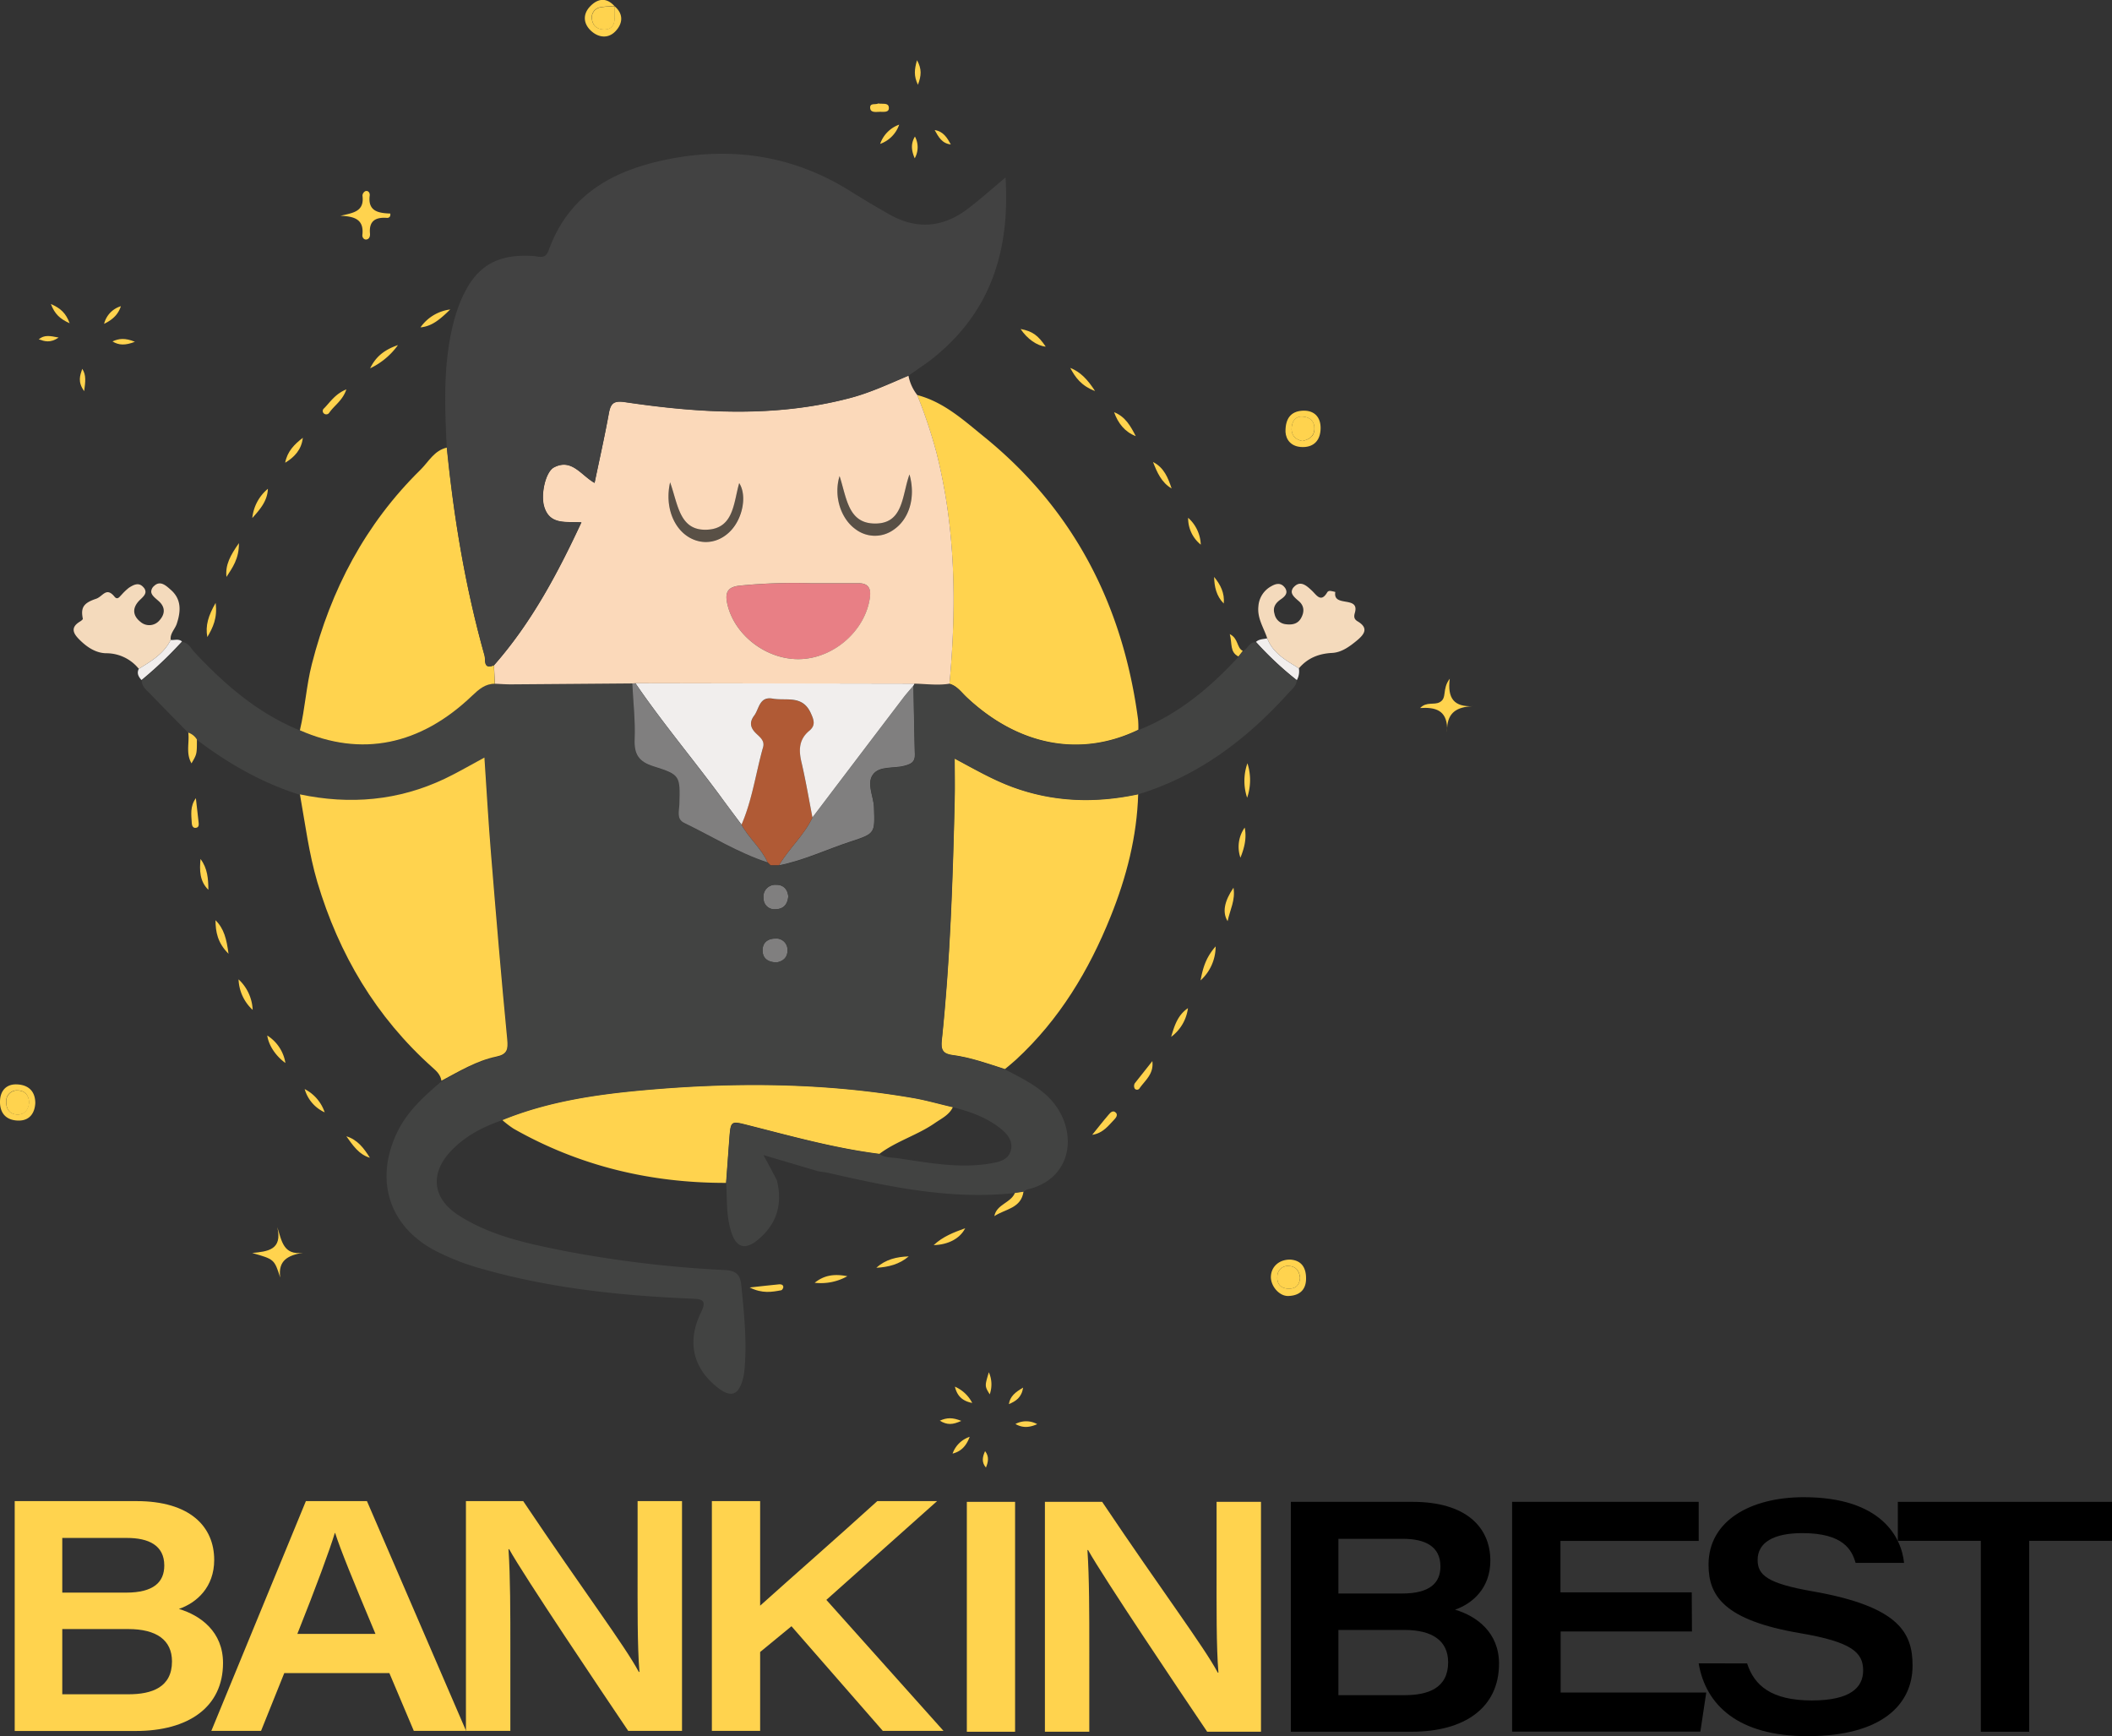 <svg xmlns="http://www.w3.org/2000/svg" viewBox="0 0 718 590.28"><rect x="0" y="0" width="718" height="590.28" fill="#333333" stroke="none"/><title>logo</title><g id="a2c6e0d5-124a-49a0-9849-05a5efc1c646" data-name="Layer 2"><g id="bd74d62e-c237-4c40-9ab2-d32cc5017c3b" data-name="Layer 1"><path d="M493.11,231c-.84,6.84,1.56,9.55,7.71,9.34-5.24.26-8.31,2.1-8.6,7.37-.22-6-4-7.09-9.18-6.75,2.19-2.28,4.78-.9,6.7-2C492.3,237.54,490.39,234.54,493.11,231Z" transform="translate(-0.25 -0.25)" style="fill:#ffd34e"/><path d="M492.22,247.71c0,.46,0,.95,0,1.47A14.18,14.18,0,0,1,492.22,247.71Z" transform="translate(-0.25 -0.25)" style="fill:#ffd34e"/><path d="M441.82,227.47c-4.27-2.69-8.81-5.08-10.76-10.21-1.16-3.58-3.45-6.77-3-10.89a8.38,8.38,0,0,1,4.35-6.8c1.56-.91,3.19-1.31,4.5.29a2.56,2.56,0,0,1,.68,1.6c0,1-.85,1.81-1.85,2.5-1.81,1.24-2.89,2.74-2.2,5a4.35,4.35,0,0,0,3.75,3.5c2.1.28,4.08,0,5.23-2s1.26-4.15-.73-5.85c-1.1-.94-2.4-2-2.4-3.19a2.44,2.44,0,0,1,.8-1.67c2.22-2.31,4.34-.29,6,1.25s3.13,4.36,5.34.51a1.15,1.15,0,0,1,.89-.37,10.3,10.3,0,0,1,1.79.38c-.94,5.36,8.38,1.1,6.64,7.08-.35,1.23-.35,2.15,1,2.93,3.95,2.36,2,4.58-.39,6.55s-5.14,4-8.36,4.15C448.52,222.47,444.76,224,441.82,227.47Z" transform="translate(-0.25 -0.25)" style="fill:#f4dabc"/><path d="M443,150.19c-2.76-.6-3.87-2.26-3.63-4.73.22-2.24,1.46-3.83,3.88-3.59s4,1.66,3.85,4.3S445.06,149.7,443,150.19Z" transform="translate(-0.25 -0.25)" style="fill:#ffd34e"/><path d="M438.23,438.35c-2.65-.08-3.92-1.65-3.73-4.14a3.53,3.53,0,0,1,3.92-3.54c2.6.12,3.57,1.94,3.78,4C442,437.43,440.54,438.43,438.23,438.35Z" transform="translate(-0.25 -0.25)" style="fill:#ffd34e"/><path d="M439.38,145.46c-.24,2.47.87,4.13,3.63,4.73,2.05-.49,4-1.34,4.1-4s-1.45-4.06-3.85-4.3S439.6,143.22,439.38,145.46Zm-2.11,1.64c-.1-5.43,2.64-7.2,6.24-7.23s5.75,2.24,5.7,6-2,6.35-6,6.37S437.43,149.75,437.27,147.1Z" transform="translate(-0.25 -0.25)" style="fill:#ffd34e"/><path d="M434.5,434.21c-.19,2.49,1.08,4.06,3.73,4.14,2.31.08,3.76-.92,4-3.69-.21-2.05-1.18-3.87-3.78-4A3.53,3.53,0,0,0,434.5,434.21Zm-2.19-.1c.19-3.33,2.9-5.75,6.73-5.62,3.67.31,5.3,2.74,5.22,6.63s-2.49,5.63-6.05,5.73C435.07,440.93,432.12,437.34,432.31,434.11Z" transform="translate(-0.25 -0.25)" style="fill:#ffd34e"/><path d="M427.24,218.48c1.07-1,2.51-.91,3.82-1.22,1.95,5.13,6.49,7.52,10.76,10.21a6.12,6.12,0,0,1-.69,4A111.74,111.74,0,0,1,427.24,218.48Z" transform="translate(-0.25 -0.25)" style="fill:#f1eeed"/><path d="M424.33,259.75a18.53,18.53,0,0,1-.1,11.7A17.94,17.94,0,0,1,424.33,259.75Z" transform="translate(-0.25 -0.25)" style="fill:#ffd34e"/><path d="M423.4,281.61c.74,3.63-.15,7-1.45,10.23A11.35,11.35,0,0,1,423.4,281.61Z" transform="translate(-0.25 -0.25)" style="fill:#ffd34e"/><path d="M418.33,215.84c3,1.5,2.32,4.69,4.43,5.7l-1.49,1.9C418.26,221.92,419.2,219,418.33,215.84Z" transform="translate(-0.25 -0.25)" style="fill:#ffd34e"/><path d="M419.59,302.05c.7,4.23-1.16,7.42-2,11.37C415.72,310.37,416.49,306.64,419.59,302.05Z" transform="translate(-0.25 -0.25)" style="fill:#ffd34e"/><path d="M413,196.39c2.18,2.64,3.63,5.53,3.28,9.05C413.76,202.88,413.09,199.74,413,196.39Z" transform="translate(-0.25 -0.25)" style="fill:#ffd34e"/><path d="M413.52,322a15.61,15.61,0,0,1-5.13,11.57C409.13,329.74,410,326,413.52,322Z" transform="translate(-0.25 -0.25)" style="fill:#ffd34e"/><path d="M404.17,176.29a12.82,12.82,0,0,1,4.3,9.13A11.54,11.54,0,0,1,404.17,176.29Z" transform="translate(-0.25 -0.25)" style="fill:#ffd34e"/><path d="M404.11,343a14.44,14.44,0,0,1-5.71,9.75C399.48,349.07,400.6,345.36,404.11,343Z" transform="translate(-0.25 -0.25)" style="fill:#ffd34e"/><path d="M392.23,157.32c3.74,1.87,5.11,5.38,6.33,9C395.11,164.31,393.63,160.87,392.23,157.32Z" transform="translate(-0.25 -0.25)" style="fill:#ffd34e"/><path d="M392,361c.57,4.35-2.4,6.48-4.32,9.2a1,1,0,0,1-1.67.14,1.92,1.92,0,0,1,0-1.76C388,366.05,390,363.56,392,361Z" transform="translate(-0.25 -0.25)" style="fill:#ffd34e"/><path d="M387.15,244.85a29,29,0,0,1,.09,3.49c-19.69,9.49-40.78,5.47-58.42-11.12-1.78-1.68-3.23-3.82-5.79-4.53,2.43-26.49,2.13-52.82-4.49-78.8a172.58,172.58,0,0,0-6.47-19.33c9,2.33,15.8,8.56,22.69,14.15C365.35,173.51,382,206.07,387.15,244.85Z" transform="translate(-0.25 -0.25)" style="fill:#ffd34e"/><path d="M379,140.4c3.85,1.48,5.64,4.78,7.37,8.13C382.6,147.06,380.36,144.14,379,140.4Z" transform="translate(-0.25 -0.25)" style="fill:#ffd34e"/><path d="M379.19,380.72c-2.12,2.21-3.94,4.8-7.63,5.34,1.85-2.28,3.65-4.6,5.56-6.82.6-.7,1.45-1.71,2.47-.72C380.29,379.2,379.77,380.13,379.19,380.72Z" transform="translate(-0.25 -0.25)" style="fill:#ffd34e"/><path d="M324.79,258.08c7.09,3.81,13.11,7.25,19.64,9.66,14,5.17,28.28,5.55,42.76,2.45-.41,14.47-4,28.3-9.35,41.61-7.37,18.37-17.44,35.1-32.16,48.69-1.21,1.12-2.52,2.15-3.79,3.22-5.86-1.87-11.69-4-17.8-4.78-3.26-.43-4-1.78-3.72-4.89,2.86-27.18,3.75-54.48,4.4-81.79C324.88,267.82,324.79,263.39,324.79,258.08Z" transform="translate(-0.25 -0.25)" style="fill:#ffd34e"/><path d="M364.09,125.32c3.44,1.38,5.82,3.84,8.44,7.87C367.82,131.42,365.8,128.53,364.09,125.32Z" transform="translate(-0.25 -0.25)" style="fill:#ffd34e"/><path d="M347.22,112.1c4,.76,5.91,2.12,8.54,6C352.82,117.83,349.43,115.45,347.22,112.1Z" transform="translate(-0.25 -0.25)" style="fill:#ffd34e"/><path d="M345.46,484.37a7.69,7.69,0,0,1,7.4.06C349.86,485.75,347.67,485.63,345.46,484.37Z" transform="translate(-0.25 -0.25)" style="fill:#ffd34e"/><path d="M345.31,405.72l2.91-.44c-.76,5.81-6.31,6-9.93,8.43C339.05,409.61,344,409.23,345.31,405.72Z" transform="translate(-0.25 -0.25)" style="fill:#ffd34e"/><path d="M348.08,472c-.54,3.43-2.54,4.64-4.85,5.62C343.62,475,345.38,473.56,348.08,472Z" transform="translate(-0.25 -0.25)" style="fill:#ffd34e"/><path d="M336.42,466.78a10.16,10.16,0,0,1,.3,7.51C335,471.49,335,471.49,336.42,466.78Z" transform="translate(-0.25 -0.25)" style="fill:#ffd34e"/><path d="M335.14,493.6c1.46,1.85,1.07,3.72.29,5.58C333.83,497.33,334.3,495.46,335.14,493.6Z" transform="translate(-0.25 -0.25)" style="fill:#ffd34e"/><path d="M324.88,471.68a12,12,0,0,1,5.89,5.54C327.07,476.5,325.57,474.5,324.88,471.68Z" transform="translate(-0.25 -0.25)" style="fill:#ffd34e"/><path d="M329.91,488.73c-1.26,3.36-3.09,5-5.82,5.71A9.29,9.29,0,0,1,329.91,488.73Z" transform="translate(-0.25 -0.25)" style="fill:#ffd34e"/><path d="M328.38,417.81c-1.74,3.48-5.71,5.61-10.72,5.75C320.91,420.55,324.48,419.25,328.38,417.81Z" transform="translate(-0.25 -0.25)" style="fill:#ffd34e"/><path d="M327.05,483.31c-2.9,1.34-4.76,1.47-7.31-.06C322.28,482.12,324.13,482.16,327.05,483.31Z" transform="translate(-0.25 -0.25)" style="fill:#ffd34e"/><path d="M318,44.47c2.93.43,4.24,2.61,5.49,4.88C320.48,49.06,319.26,46.72,318,44.47Z" transform="translate(-0.25 -0.25)" style="fill:#ffd34e"/><path d="M312,20.72c1.67,3,1.49,5.23.31,8.35C310.86,26.06,311.1,23.86,312,20.72Z" transform="translate(-0.25 -0.25)" style="fill:#ffd34e"/><path d="M310.63,373.46c4.57.79,9.06,2.08,13.59,3.13-1.25,2.72-3.86,3.89-6.14,5.47-5.94,4.12-13.05,6.12-18.85,10.47-15.15-1.9-29.82-6-44.57-9.74-6-1.53-6-1.6-6.49,4.75q-.54,7.43-1.09,14.86c-25.65.05-49.83-5.71-72.22-18.42a33.93,33.93,0,0,1-3.92-3c15.58-6.37,32.07-8.75,48.63-10.22C250,368.05,280.41,368.24,310.63,373.46Z" transform="translate(-0.25 -0.25)" style="fill:#ffd34e"/><path d="M311.29,46.67a7.64,7.64,0,0,1-.07,7.4C309.91,51.06,310,48.87,311.29,46.67Z" transform="translate(-0.25 -0.25)" style="fill:#ffd34e"/><path d="M309.18,427.39c-3.11,2.67-6.91,3.66-11,3.87C301.26,428.44,305.07,427.52,309.18,427.39Z" transform="translate(-0.25 -0.25)" style="fill:#ffd34e"/><path d="M305.94,42.62a10.57,10.57,0,0,1-6.47,6.55A10.66,10.66,0,0,1,305.94,42.62Z" transform="translate(-0.25 -0.25)" style="fill:#ffd34e"/><path d="M299.44,38.26c-1.24,0-3.17.44-3.36-1.2-.23-2,1.92-1.1,2.71-1.63,1.51.25,3.45-.35,3.63,1.3C302.62,38.63,300.63,38.23,299.44,38.26Z" transform="translate(-0.25 -0.25)" style="fill:#ffd34e"/><path d="M272.56,224.32c-11.48.5-22.77-8.07-25.09-18.93-.87-4,.42-5.73,4.69-6.06a189.3,189.3,0,0,1,23.93-.78h16c3.27,0,4.35,1.6,3.92,4.79C294.49,214.5,284.17,223.81,272.56,224.32Z" transform="translate(-0.25 -0.25)" style="fill:#e87f85"/><path d="M297,178.22c10.48.53,9.78-9.52,12.41-16.67,2.18,7.73-.08,15.15-5.34,18.76a10.89,10.89,0,0,1-13-.14c-5-3.52-7.54-11.21-5.42-18.07C288.06,169.3,288.53,177.78,297,178.22Z" transform="translate(-0.25 -0.25)" style="fill:#595046"/><path d="M277.21,436.36c3-2.38,6.25-3.18,11.1-2.23A18.31,18.31,0,0,1,277.21,436.36Z" transform="translate(-0.25 -0.25)" style="fill:#ffd34e"/><path d="M265.08,294.43c3.36-5.72,8.51-10.18,11.37-16.24q15.42-20.31,30.86-40.64c1.09-1.43,2.31-2.77,3.47-4.15.15,7.79.26,15.59.48,23.38.07,2.61-1.39,3.23-3.59,3.81-3.64,1-8.5-.07-10.69,3s.26,7.37.39,11.16c.28,8.65.52,8.83-7.76,11.53S273.6,292.74,265.08,294.43Z" transform="translate(-0.25 -0.25)" style="fill:#807f7f"/><path d="M265.86,438.9c-3.18.59-6.39,1.22-10.74-.94,4.21-.46,7.09-.79,10-1.07.65-.06,1.39.1,1.43.92C266.55,438.18,266.15,438.85,265.86,438.9Z" transform="translate(-0.25 -0.25)" style="fill:#ffd34e"/><path d="M263.74,309.37a3.65,3.65,0,0,1-3.91-3.72,4,4,0,0,1,4.18-4.59c2.5-.07,4,1.45,4.22,3.93C268,307.83,266.53,309.37,263.74,309.37Z" transform="translate(-0.25 -0.25)" style="fill:#807f7f"/><path d="M264.26,327.46c-2.85-.09-4.61-1.26-4.75-3.78-.16-2.78,1.54-4.32,4.29-4.32a3.8,3.8,0,0,1,4.16,4C268,325.9,266.31,327.1,264.26,327.46Z" transform="translate(-0.25 -0.25)" style="fill:#807f7f"/><path d="M259.67,254.33c.68-2.41-1.4-3.64-2.68-5-1.83-2-1.85-3.75-.36-5.73,1.74-2.32,1.75-6.59,6.31-5.79s10.09-1.32,12.93,4.88c1.15,2.5,1.68,4.24-.5,6.05-3.59,3-3.59,6.67-2.61,10.86,1.43,6.15,2.48,12.39,3.69,18.59-2.86,6.06-8,10.52-11.37,16.24l-2.87,0-1-1c-2.15-4.83-6.39-8.22-8.89-12.82C256,272.18,257.18,263.08,259.67,254.33Z" transform="translate(-0.25 -0.25)" style="fill:#b05a35"/><path d="M252.34,280.61c-2.47-3.32-5-6.63-7.42-10-9.46-12.78-19.72-25-28.68-38.13l94.85.17a1.42,1.42,0,0,1-.31.71c-1.16,1.38-2.38,2.72-3.47,4.15q-15.45,20.31-30.86,40.64c-1.21-6.2-2.26-12.44-3.69-18.59-1-4.19-1-7.86,2.61-10.86,2.18-1.81,1.65-3.55.5-6.05-2.84-6.2-8.35-4.07-12.93-4.88s-4.57,3.47-6.31,5.79c-1.49,2-1.47,3.78.36,5.73,1.28,1.36,3.36,2.59,2.68,5C257.18,263.08,256,272.18,252.34,280.61Z" transform="translate(-0.25 -0.25)" style="fill:#f1eeed"/><path d="M259.83,305.65a3.65,3.65,0,0,0,3.91,3.72c2.79,0,4.25-1.54,4.49-4.38-.26-2.48-1.72-4-4.22-3.93A4,4,0,0,0,259.83,305.65Zm-.32,18c.14,2.52,1.9,3.69,4.75,3.78,2.05-.36,3.77-1.56,3.7-4.13a3.8,3.8,0,0,0-4.16-4C261.05,319.36,259.35,320.9,259.51,323.68ZM102.18,248.55c20.81,9.22,40.9,5.22,58.63-11.82,2.23-2.14,4.39-4,7.61-4,1.81.07,3.63.22,5.44.21q20.67-.13,41.34-.32c.31,6.32,1.06,12.66.8,19-.21,5.18,1.43,7.66,6.5,9.27,9.18,2.91,9,3.28,8.77,12.88-.05,2.23-1.08,5,1.61,6.33,9.42,4.56,18.34,10.17,28.37,13.43,0,0,0,0,0,0l1,1,2.87,0c8.52-1.69,16.34-5.46,24.53-8.13s8-2.88,7.76-11.53c-.13-3.79-2.55-8.1-.39-11.16s7-2.07,10.69-3c2.2-.58,3.66-1.2,3.59-3.81-.22-7.79-.33-15.59-.48-23.38a1.42,1.42,0,0,0,.31-.71c4,.05,8,.68,11.94,0,2.56.71,4,2.85,5.79,4.53,17.64,16.59,38.73,20.61,58.42,11.12,13.5-5.35,24.32-14.37,34-24.9l1.49-1.9c1.67-.76,2.15-3.26,4.48-3.06a111.74,111.74,0,0,0,13.89,13c-.29,2-1.81,3.1-3,4.44-14.14,15.62-30.46,28-50.92,34.26-14.48,3.1-28.72,2.72-42.76-2.45-6.53-2.41-12.55-5.85-19.64-9.66,0,5.31.09,9.74,0,14.17-.65,27.31-1.54,54.61-4.4,81.79-.32,3.11.46,4.46,3.72,4.89,6.11.8,11.94,2.91,17.8,4.78,4.81,2.55,9.72,4.88,13.86,8.6,11.27,10.11,10.23,28.4-6.29,32.21a4.51,4.51,0,0,0-1.24.76l-2.91.44c-21.52,2.39-42.32-2-63.08-6.73-1.29-.3-2.61-.45-3.91-.66l-18.6-5.5c1.3,2.37,1.93,3.5,2.54,4.65s1.37,2.61,2.05,3.91c2,8.16,0,15-6.61,20.37-4.24,3.41-7.17,2.53-8.87-2.67-1.78-5.43-1.42-11.1-1.75-16.69q.54-7.44,1.09-14.86c.46-6.35.44-6.28,6.49-4.75,14.75,3.71,29.42,7.84,44.57,9.74,1.9,1.26,4.18,1.09,6.27,1.4,10.53,1.54,21.05,3.6,31.76,1.7,2.84-.5,5.81-1.23,6.61-4.47s-1.39-5.7-3.8-7.57c-4.68-3.64-10.17-5.56-15.85-7-4.53-1-9-2.34-13.59-3.13-30.22-5.22-60.64-5.41-91.06-2.7-16.56,1.47-33,3.85-48.63,10.22-6.54,2.24-12.56,5.36-17.38,10.42-7.26,7.63-6.41,16.13,2.46,21.86,10.85,7,23.3,9.61,35.7,12.1a392,392,0,0,0,55,6.57c3.8.21,5.16,1.65,5.51,5.27.89,9.12,1.87,18.22,1.16,27.39a24.7,24.7,0,0,1-.54,4c-1.52,6.1-4.23,6.95-9.13,2.93-7.94-6.52-10-15.29-5.26-25.09,2-4.1.81-4.63-3-4.78-24.16-1-48.11-3.51-71.46-10.15a83.74,83.74,0,0,1-15.35-5.9c-15.85-8.07-21.16-23.63-13.73-39.87,3.44-7.51,9.34-12.82,15.43-18,6-3.17,11.91-6.79,18.65-8.21,3.68-.77,4.05-2.42,3.72-5.89-2-21-3.8-42.1-5.52-63.16-.88-10.71-1.48-21.43-2.23-32.61-4.81,2.58-9.07,5.1-13.53,7.22-15.76,7.47-32.22,8.87-49.19,5.3-12.85-4-24.34-10.58-35-18.64a5.38,5.38,0,0,0-2.93-2.35c-4.37-4.47-8.78-8.9-13.11-13.41-1.22-1.27-2.83-2.39-2.8-4.48a133.21,133.21,0,0,0,10.5-9.65c1.12-1.14,2.21-2.29,3.29-3.45,2.1.25,2.86,2.11,4.06,3.41C76.55,232.89,87.86,242.74,102.18,248.55Z" transform="translate(-0.25 -0.25)" style="fill:#424342"/><path d="M235.05,183.19c-5.74-3-8.87-10.67-7-19,2.72,7.56,3.16,16.58,12.64,16.1,9.06-.46,8.93-9.27,10.84-15.88,2.67,4.15,1.26,11.79-2.84,16.15C245,184.59,239.68,185.59,235.05,183.19Z" transform="translate(-0.25 -0.25)" style="fill:#595046"/><path d="M216,251.56c.26-6.3-.49-12.64-.8-19l1-.08c9,13.16,19.22,25.35,28.68,38.13,2.46,3.33,5,6.64,7.42,10,2.5,4.6,6.74,8,8.89,12.82,0,0,0,0,0,0-10-3.26-18.95-8.87-28.37-13.43-2.69-1.3-1.66-4.1-1.61-6.33.25-9.6.41-10-8.77-12.88C217.43,259.22,215.79,256.74,216,251.56Z" transform="translate(-0.25 -0.25)" style="fill:#807f7f"/><path d="M209.24,2.41l0,0h0Z" transform="translate(-0.25 -0.25)" style="fill:#ffd34e"/><path d="M209.19,6.89c-.13,2.13-1.27,3.41-3.47,3.41s-3.87-1.1-4.2-3.41a3.48,3.48,0,0,1,2.8-4.11,25.75,25.75,0,0,1,4.92-.35C209.23,3.92,209.29,5.41,209.19,6.89Z" transform="translate(-0.25 -0.25)" style="fill:#ffd34e"/><path d="M201,10.56c-2.46-2.42-2.58-5.47-.26-8,2.54-2.75,5.58-3.41,8.46-.18v0a25.75,25.75,0,0,0-4.92.35,3.48,3.48,0,0,0-2.8,4.11c.33,2.31,1.94,3.41,4.2,3.41s3.34-1.28,3.47-3.41c.1-1.48,0-3,.05-4.46h0c3.26,2.79,2.65,6.1.18,8.6S203.57,13.06,201,10.56Z" transform="translate(-0.25 -0.25)" style="fill:#ffd34e"/><path d="M291.1,180.17a10.89,10.89,0,0,0,13,.14c5.26-3.61,7.52-11,5.34-18.76-2.63,7.15-1.93,17.2-12.41,16.67-8.51-.44-9-8.92-11.36-16.12C283.56,169,286.15,176.65,291.1,180.17Zm-43.63,25.22c2.32,10.86,13.61,19.43,25.09,18.93s21.93-9.82,23.43-21c.43-3.19-.65-4.79-3.92-4.79h-16a189.3,189.3,0,0,0-23.93.78C247.89,199.66,246.6,201.35,247.47,205.39Zm-6.77-25.06c-9.48.48-9.92-8.54-12.64-16.1-1.88,8.29,1.25,16,7,19,4.63,2.4,9.9,1.4,13.65-2.59,4.1-4.36,5.51-12,2.84-16.15C249.63,171.06,249.76,179.87,240.7,180.33Zm-52.08-21.22c6-3.12,9.14,2.67,13.78,5.29,1.67-8.06,3.43-15.82,4.85-23.65.63-3.44,1.69-4.37,5.51-3.81,25.49,3.77,51,5.28,76.33-1.36,7-1.82,13.42-4.86,20-7.63a15.3,15.3,0,0,0,3,6.61,172.58,172.58,0,0,1,6.47,19.33c6.62,26,6.92,52.31,4.49,78.8-4,.68-8,.05-11.94,0l-94.85-.17-1,.08q-20.67.17-41.34.32c-1.81,0-3.63-.14-5.44-.21-.09-2.09-.19-4.18-.28-6.27,12.64-14.36,21.53-31,29.74-48.62-5.31-.31-10.75.94-12.64-5.28C184,168.36,185.72,160.6,188.62,159.11Z" transform="translate(-0.25 -0.25)" style="fill:#fbd9ba"/><path d="M165,223.17c.37,1.32-.55,4.82,3.16,3.27.09,2.09.19,4.18.28,6.27-3.22,0-5.38,1.88-7.61,4-17.73,17-37.82,21-58.63,11.82,1.76-7.41,2.17-15.05,4.06-22.47,6.46-25.34,18.18-47.65,36.92-66.08,2.8-2.75,4.67-6.6,9-7.56C154.54,176.36,158.47,200,165,223.17Z" transform="translate(-0.25 -0.25)" style="fill:#ffd34e"/><path d="M168.14,226.44c-3.71,1.55-2.79-1.95-3.16-3.27-6.51-23.17-10.44-46.81-12.85-70.73-.68-14-1.26-28,2.11-41.75a53.37,53.37,0,0,1,2.79-8.52c4.94-11.41,12-15.61,24.33-14.9,2,.11,4.27,1.28,5.39-1.85C193.69,66.05,209.19,57.9,228,54.27c21.86-4.21,42.4-.92,61.39,11,4.37,2.74,8.82,5.38,13.31,7.92,9.08,5.13,17.92,4.46,26.21-1.7,4.34-3.23,8.36-6.88,13.18-10.89,1.53,24.7-4.91,45.35-24.13,61-2.83,2.3-5.92,4.28-8.9,6.4-6.57,2.77-13,5.81-20,7.63-25.35,6.64-50.84,5.13-76.33,1.36-3.82-.56-4.88.37-5.51,3.81-1.42,7.83-3.18,15.59-4.85,23.65-4.64-2.62-7.73-8.41-13.78-5.29-2.9,1.49-4.65,9.25-3.38,13.43,1.89,6.22,7.33,5,12.64,5.28C189.67,195.48,180.78,212.08,168.14,226.44Z" transform="translate(-0.25 -0.25)" style="fill:#424242"/><path d="M153.29,105.47c-3.58,3.51-6.31,5.73-10.09,6.08A14.53,14.53,0,0,1,153.29,105.47Z" transform="translate(-0.25 -0.25)" style="fill:#ffd34e"/><path d="M135.54,117.57a24.66,24.66,0,0,1-9.46,7.9C127.84,121.87,130.46,119.32,135.54,117.57Z" transform="translate(-0.25 -0.25)" style="fill:#ffd34e"/><path d="M116,73.61c4.27-1,8.21-1.37,7.47-6.91a1.86,1.86,0,0,1,1-1.47c1.08-.31,1.57.73,1.47,1.47-.72,5.54,3.2,6,7,6.15.15,1.3-.62,1.51-1.21,1.47-3.84-.26-6.09,1.05-5.7,5.33.07.79-.13,1.79-1.11,2s-1.56-.75-1.48-1.5C124.06,74.77,120.68,73.81,116,73.61Z" transform="translate(-0.25 -0.25)" style="fill:#ffd34e"/><path d="M118,386.56c3.79,1.14,6,4.11,8,7.3C122.21,392.74,120.17,389.58,118,386.56Z" transform="translate(-0.25 -0.25)" style="fill:#ffd34e"/><path d="M102.22,270.32c17,3.57,33.43,2.17,49.19-5.3,4.46-2.12,8.72-4.64,13.53-7.22.75,11.18,1.35,21.9,2.23,32.61,1.72,21.06,3.48,42.12,5.52,63.16.33,3.47,0,5.12-3.72,5.89-6.74,1.42-12.62,5-18.65,8.21-.29-1.95-1.57-3.22-3-4.46-19.25-17.19-31.85-38.49-39.19-63.09C105.26,290.36,104,280.3,102.22,270.32Z" transform="translate(-0.25 -0.25)" style="fill:#ffd34e"/><path d="M118,132.63c-1.27,3.83-4.16,5.47-5.86,8a1.22,1.22,0,0,1-1.78.19,1.12,1.12,0,0,1,.07-1.75C112.55,136.89,114.23,134.17,118,132.63Z" transform="translate(-0.25 -0.25)" style="fill:#ffd34e"/><path d="M103.83,370.51a13.85,13.85,0,0,1,6.8,7.91A12.45,12.45,0,0,1,103.83,370.51Z" transform="translate(-0.25 -0.25)" style="fill:#ffd34e"/><path d="M94.52,417.46c1.52,4.61,2,9.64,8.75,8.69-5.09.87-8.54,2.56-7.76,8.43-2-6.21-2-6.21-9.52-8.34C91.1,425.7,96.38,425.3,94.52,417.46Z" transform="translate(-0.25 -0.25)" style="fill:#ffd34e"/><path d="M103.2,149.09c-.44,4-2.82,6.55-6,8.48C97.9,153.73,100.36,151.27,103.2,149.09Z" transform="translate(-0.25 -0.25)" style="fill:#ffd34e"/><path d="M91.11,352.3a13.61,13.61,0,0,1,6.17,9.34C94,359.27,91.58,355.67,91.11,352.3Z" transform="translate(-0.25 -0.25)" style="fill:#ffd34e"/><path d="M91.32,166.43c-.14,4.14-2.68,7-5.3,9.94A14.87,14.87,0,0,1,91.32,166.43Z" transform="translate(-0.25 -0.25)" style="fill:#ffd34e"/><path d="M81.35,333.21a15,15,0,0,1,4.8,10.38A14.81,14.81,0,0,1,81.35,333.21Z" transform="translate(-0.25 -0.25)" style="fill:#ffd34e"/><path d="M81.47,184.9c.07,5.33-2.22,8.36-4.23,11.49C76.79,192.28,78.56,189.07,81.47,184.9Z" transform="translate(-0.25 -0.25)" style="fill:#ffd34e"/><path d="M73.51,313.1c2.91,2.85,3.78,6.47,4.43,11.4C74.2,320.79,73.55,317.08,73.51,313.1Z" transform="translate(-0.25 -0.25)" style="fill:#ffd34e"/><path d="M73.55,205.22c.69,5.14-.94,8.41-2.81,11.61C70,212.94,71.09,209.56,73.55,205.22Z" transform="translate(-0.25 -0.25)" style="fill:#ffd34e"/><path d="M68.42,292.29c2.39,3.16,2.65,6.78,2.67,10.47C68.07,299.82,68.07,296.08,68.42,292.29Z" transform="translate(-0.25 -0.25)" style="fill:#ffd34e"/><path d="M65.45,280.12c-.16-2.85-.65-5.73,1.39-8.51.31,2.71.64,5.42.92,8.13.08.8.2,1.78-.88,1.95S65.49,280.88,65.45,280.12Z" transform="translate(-0.25 -0.25)" style="fill:#ffd34e"/><path d="M67.19,251.68c0,4.95,0,4.95-1.84,8.09-2-3.49-.64-7.08-1.09-10.44A5.38,5.38,0,0,1,67.19,251.68Z" transform="translate(-0.25 -0.25)" style="fill:#ffd34e"/><path d="M62.13,218.34h0c-1.08,1.16-2.17,2.31-3.29,3.45Q60.52,220.08,62.13,218.34Z" transform="translate(-0.25 -0.25)" style="fill:#f1eeed"/><path d="M60.35,212.3c-.61,1.86-2.35,3.31-2.07,5.5-2.31,4.71-6.61,7.23-10.84,9.84a14.17,14.17,0,0,0-11.18-5.3c-3.42-.1-6.32-2-8.74-4.37-2.07-2-3.71-4.2-.11-6.39.41-.25,1.07-.73,1-1-.8-3.88.35-5.36,4.5-6.76,2.35-.79,3.45-4.18,6.29-.69,1,1.19,1.69,0,2.37-.67a19.49,19.49,0,0,1,2.51-2.39c1.56-1,3.35-2,4.93-.16a2.3,2.3,0,0,1,.7,1.53c0,1-.92,1.84-1.77,2.65-2.73,2.57-2.8,5.34.12,7.62a4.52,4.52,0,0,0,6.36-.5c1.89-2.07,2.18-4.45-.2-6.58-1.1-1-2.56-2-2.56-3.28a2.66,2.66,0,0,1,1-1.91c2.13-2,4.13,0,5.67,1.35C62,204,61.74,208.1,60.35,212.3Z" transform="translate(-0.25 -0.25)" style="fill:#f4dabc"/><path d="M47.44,227.64c4.23-2.61,8.53-5.13,10.84-9.84,1.29.17,2.68-.49,3.85.54q-1.62,1.74-3.28,3.45a133.21,133.21,0,0,1-10.5,9.65C47.36,230.34,46.66,229.16,47.44,227.64Z" transform="translate(-0.25 -0.25)" style="fill:#f1eeed"/><path d="M46.12,116.45c-3.27,1.26-5.43,1.22-7.63-.12C40.6,115.34,42.76,115.05,46.12,116.45Z" transform="translate(-0.25 -0.25)" style="fill:#ffd34e"/><path d="M41.35,104.35c-.87,2.63-2.53,4.45-5.71,6A8.37,8.37,0,0,1,41.35,104.35Z" transform="translate(-0.25 -0.25)" style="fill:#ffd34e"/><path d="M28.21,125.65c1.4,2.11,1.08,4.31.66,7.58C26.57,130.09,27.46,127.87,28.21,125.65Z" transform="translate(-0.25 -0.25)" style="fill:#ffd34e"/><path d="M17.55,103.6c3.3,1.45,5.11,3.11,6.37,6.55C20.65,108.68,18.83,107,17.55,103.6Z" transform="translate(-0.25 -0.25)" style="fill:#ffd34e"/><path d="M13.42,115.61c1.9-1.58,3.79-1.2,6.77-.6C17.28,117,15.33,116.26,13.42,115.61Z" transform="translate(-0.25 -0.25)" style="fill:#ffd34e"/><path d="M6.19,371c2.51,0,3.88,1.56,4,4.18-.32,2.39-1.51,4.12-4.12,4s-3.75-1.93-3.67-4.42A3.58,3.58,0,0,1,6.19,371Z" transform="translate(-0.25 -0.25)" style="fill:#ffd34e"/><path d="M6.65,381.22c-3.72,0-6.28-1.93-6.4-6.06-.1-3.8,1.89-6.3,5.53-6.25,3.46.06,6.44,1.73,6.47,6.36C12.07,378.55,10.44,381.2,6.65,381.22Zm-4.29-6.5C2.28,377.21,3.47,379,6,379.14s3.8-1.57,4.12-4c-.08-2.62-1.45-4.18-4-4.18A3.58,3.58,0,0,0,2.36,374.72Z" transform="translate(-0.25 -0.25)" style="fill:#ffd34e"/><path d="M5.25,510.59H46.68c18.06,0,26.39,8.58,26.39,20,0,9.28-5.95,14.57-12,16.66,7.4,2.2,15,7.78,15,18.37,0,15-11.76,23.12-29.62,23.12H5.25ZM43.1,541.7c9.38,0,13-3.57,13-9.22,0-6.88-5.35-9.37-12.71-9.37H21.42V541.7ZM21.42,576.26H43.94c7.92,0,14.78-2.35,14.78-11.17,0-7.25-5.26-11-14.87-11H21.42Z" transform="translate(-0.25 -0.25)" style="fill:#ffd34e"/><path d="M96.89,569.06,89,588.7H72.1l32.14-78.11H125L158.7,588.7H140.93l-8.31-19.64Zm31-13.33c-8-19.08-11.85-28.55-13.7-34.3h-.11c-1.7,5.61-6.24,18-12.74,34.3Z" transform="translate(-0.25 -0.25)" style="fill:#ffd34e"/><path d="M158.65,588.7V510.59h19.47c20.53,30.59,34.56,49.18,39.3,58.07h.22c-.74-8.84-.63-22.72-.63-35.51V510.59h15.1V588.7H213.82c-8.72-12.91-35.53-52.79-40.48-61.77h-.22c.63,9.78.63,20.87.63,34.72V588.7Z" transform="translate(-0.25 -0.25)" style="fill:#ffd34e"/><path d="M242.26,510.59h16.41v35.55c11.49-10.33,25-22.1,39.82-35.55h20.33l-37.64,33.58L321,588.7H300.37l-31.05-35.57-10.65,8.76V588.7H242.26Z" transform="translate(-0.25 -0.25)" style="fill:#ffd34e"/><path d="M345.34,510.84V589h-16.4V510.84Z" transform="translate(-0.25 -0.25)" style="fill:#ffd34e"/><path d="M355.48,589V510.84h19.46c20.54,30.58,34.56,49.18,39.31,58.06h.22c-.74-8.83-.63-22.71-.63-35.51V510.84h15.1V589H410.65c-8.73-12.91-35.53-52.79-40.49-61.77h-.22c.63,9.77.63,20.86.63,34.72V589Z" transform="translate(-0.25 -0.25)" style="fill:#ffd34e"/><path d="M439.09,510.84h41.42c18.07,0,26.4,8.58,26.4,20,0,9.28-6,14.57-12,16.66,7.4,2.2,14.95,7.77,14.95,18.36,0,15-11.77,23.13-29.62,23.13H439.09ZM476.94,542c9.37,0,13-3.57,13-9.22,0-6.88-5.35-9.37-12.71-9.37H455.26V542Zm-21.68,34.56h22.52c7.92,0,14.78-2.36,14.78-11.17,0-7.25-5.26-11-14.88-11H455.26Z" transform="translate(-0.25 -0.25)"/><path d="M575.45,554.9H530.81v20.76h49.5l-2,13.29h-64V510.84h63.43v13.29h-47V541.6h44.64Z" transform="translate(-0.25 -0.25)"/><path d="M594.2,565.77c2.43,7.51,8.25,12.59,22,12.59,13.17,0,17.45-4.43,17.45-10.19,0-6.12-3.83-9.7-21.47-12.69-25.93-4.42-31.09-12.76-31.09-23.29,0-15,14.38-22.93,32.38-22.93,26.35,0,33.21,13.62,34.09,22.32H631.08c-1.25-4.33-4.09-10.11-18.12-10.11-9.74,0-15.18,3.18-15.18,9.12,0,5.12,3.21,8,18.86,10.7,29.2,5.16,33.81,14.05,33.81,25.21,0,13.18-10.39,24-35.72,24-23.6,0-34.61-10.6-37-24.76Z" transform="translate(-0.25 -0.25)"/><path d="M673.66,524.09H645.44V510.84h72.81v13.25H690.1V589H673.66Z" transform="translate(-0.25 -0.25)"/></g></g></svg>